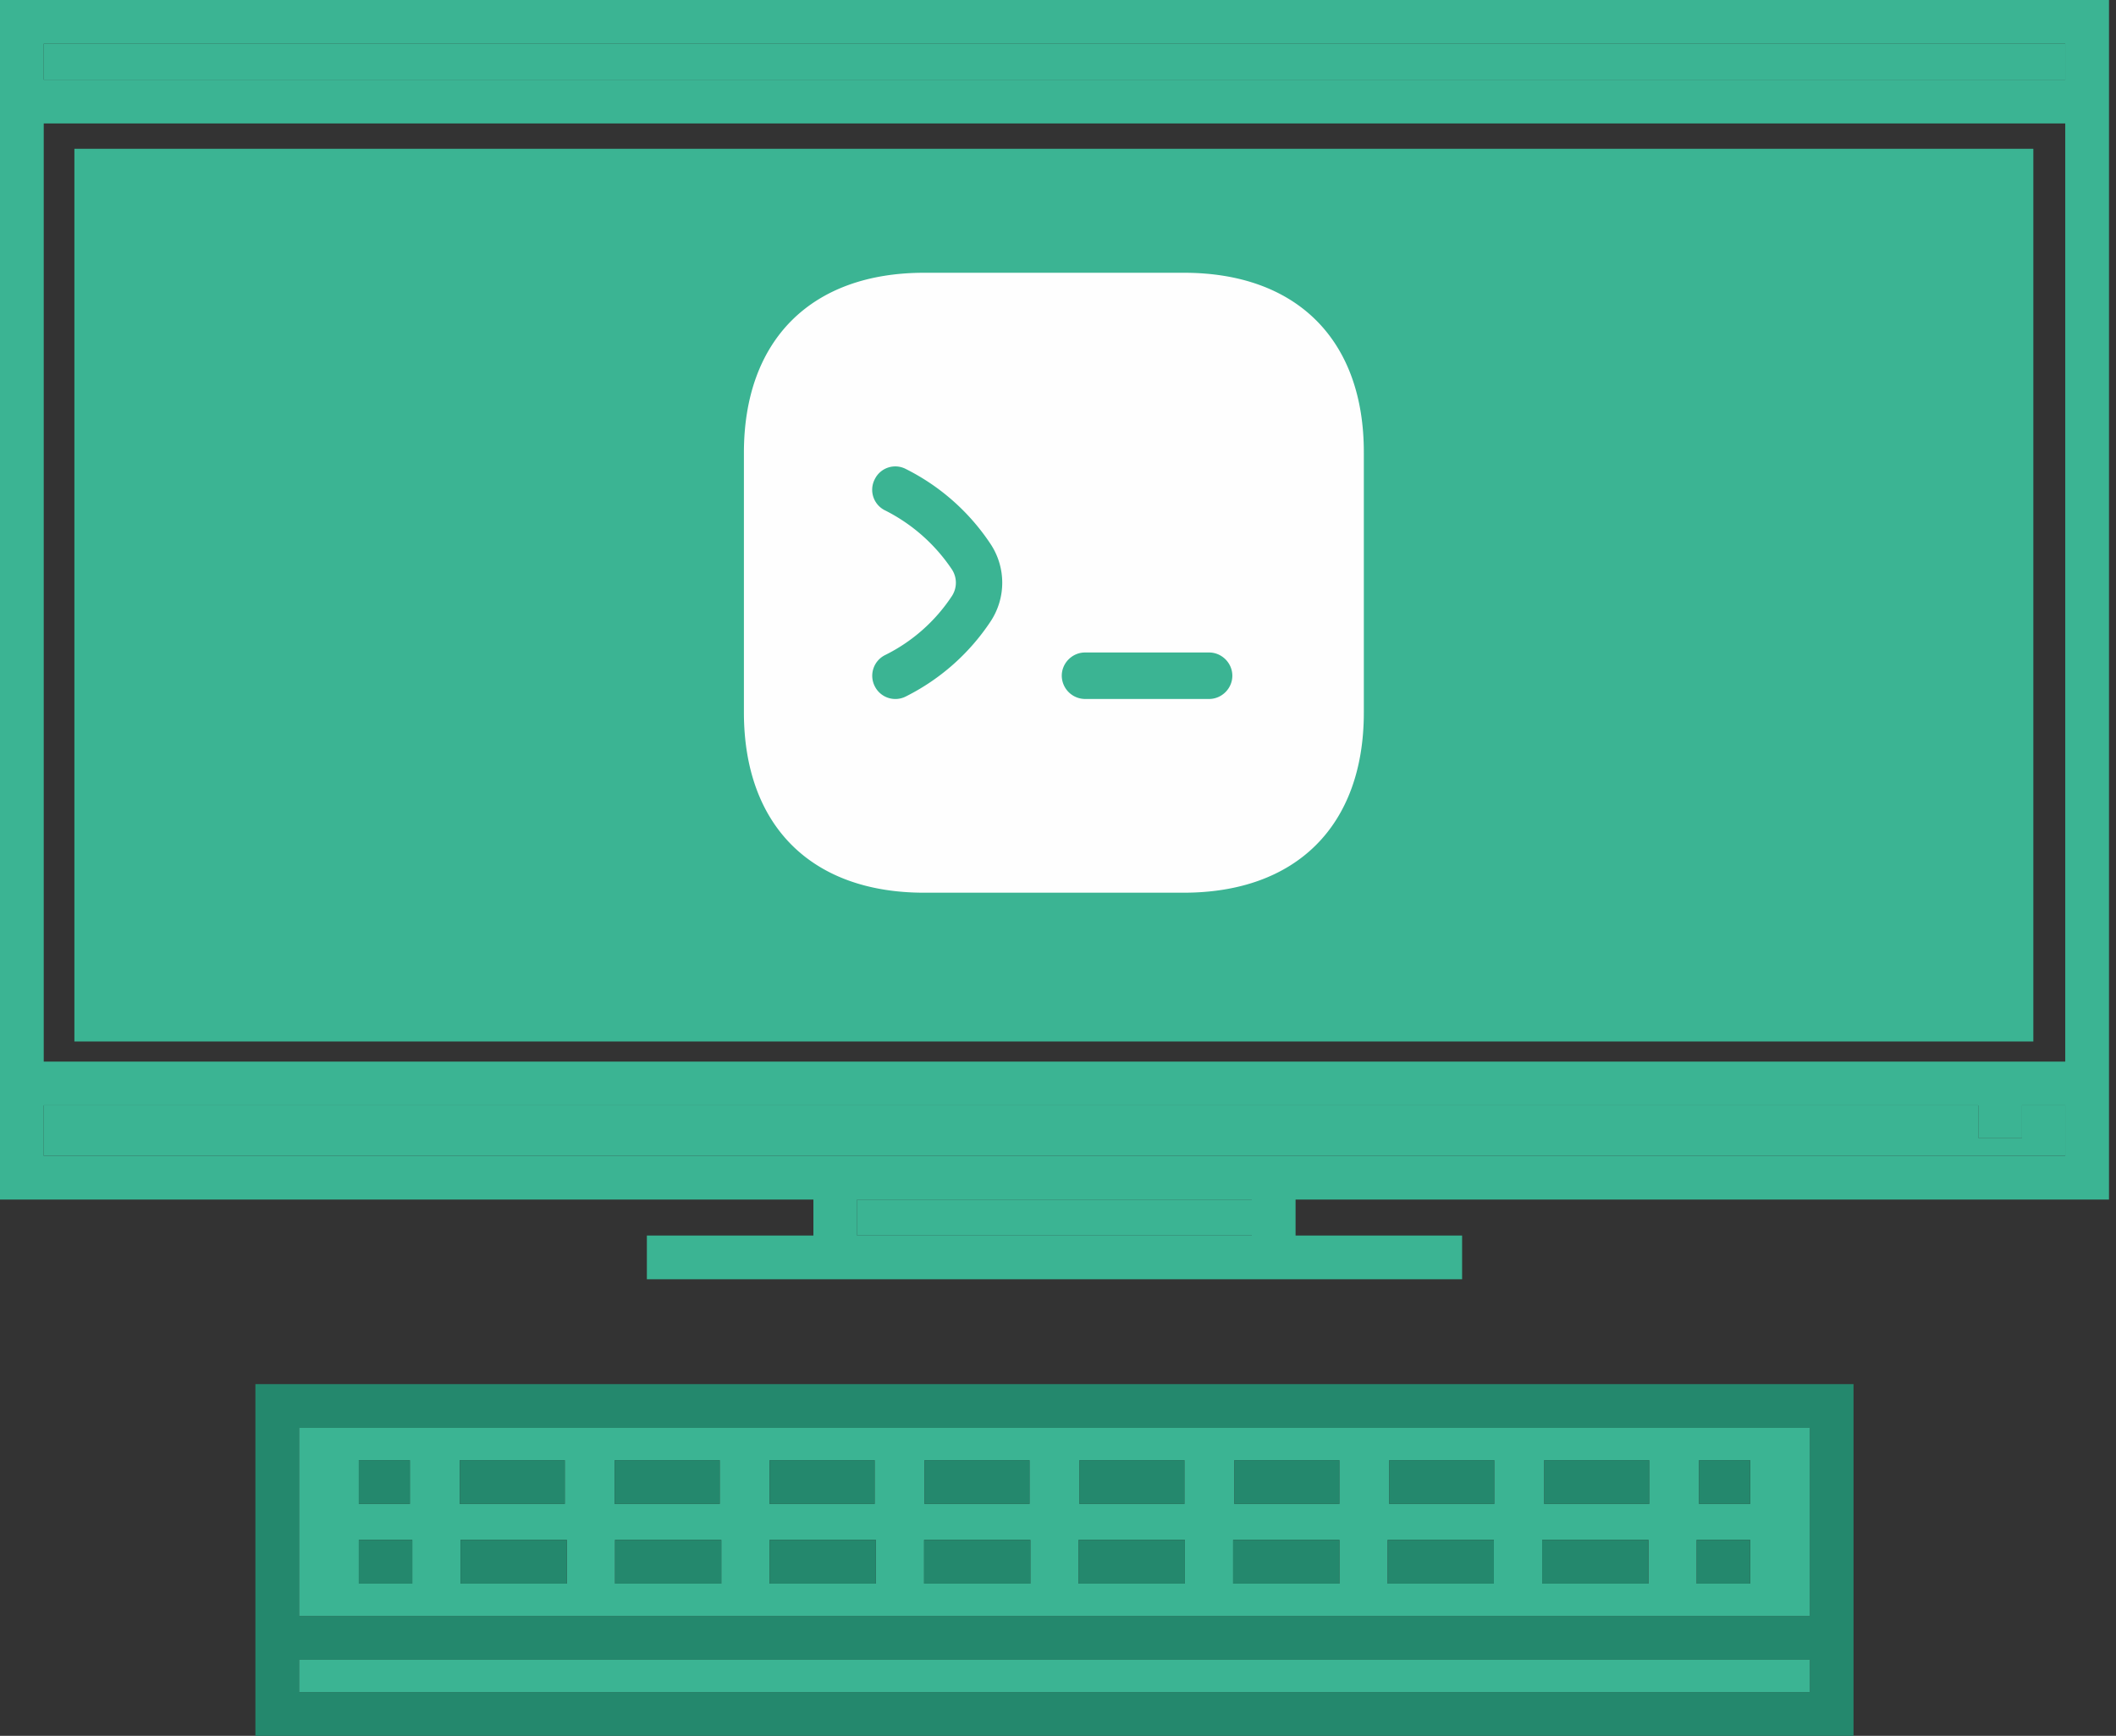 <svg xmlns="http://www.w3.org/2000/svg"  viewBox="0 0 128 105" fill="none"><rect x="0" y="0" width="128" height="105" fill="#333333" stroke="none"/><path fill="#3BB493" d="M127.576 0v72.562H78.371v2.176h10.074v2.645H39.13v-2.645h10.074v-2.176H0V0h127.576Zm-2.646 69.917v-3.054h-2.616v1.963h-2.646v-1.963H2.646v3.054H124.93Zm0-5.7V7.467H2.646v56.75H124.93Zm0-59.396V2.646H2.646V4.82H124.93ZM75.725 74.738v-2.176H51.851v2.176h23.874Z"/><path fill="#3BB493" d="M124.93 66.863v3.054H2.646v-3.054h117.022v1.963h2.646v-1.963h2.616Zm0-64.217H2.646V4.82H124.93V2.646Z"/><path fill="#24886D" d="M112.123 83.724V105H15.45V83.724h96.673Zm-2.646 18.63v-1.957H18.096v1.957h91.381Zm0-4.603V86.37H18.096v11.382h91.381Z"/><path fill="#3BB493" d="M109.477 100.397H18.096v1.957h91.381v-1.957Zm0-14.027v11.38H18.096V86.37h91.381Zm-3.609 9.423v-2.645h-3.234v2.645h3.234Zm0-4.82v-2.646h-3.087v2.646h3.087Zm-6.109 0v-2.646h-6.346v2.646h6.346Zm-.044 4.82v-2.645H93.29v2.645h6.426Zm-9.327-4.82v-2.646H84.04v2.646h6.347Zm-.02 4.82v-2.645h-6.426v2.645h6.425Zm-9.348 0v-2.645h-6.426v2.645h6.426Zm-.003-4.82v-2.646H74.67v2.646h6.347Zm-9.342 4.82v-2.645h-6.429v2.645h6.429Zm-.03-4.82v-2.646H65.3v2.646h6.346Zm-9.318 4.82v-2.645h-6.426v2.645h6.426Zm-.053-4.82v-2.646h-6.346v2.646h6.346Zm-9.295 4.82v-2.645h-6.425v2.645h6.425Zm-.073-4.82v-2.646h-6.35v2.646h6.35Zm-9.274 4.82v-2.645h-6.426v2.645h6.426Zm-.097-4.82v-2.646h-6.35v2.646h6.35Zm-9.248 4.82v-2.645H27.86v2.645h6.426Zm-.124-4.82v-2.646h-6.349v2.646h6.35Zm-9.224 4.82v-2.645h-3.233v2.645h3.233Zm-.147-4.82v-2.646h-3.086v2.646h3.086Z"/><path fill="#24886D" d="M105.867 93.148h-3.233v2.645h3.233v-2.645Zm0-4.821h-3.086v2.646h3.086v-2.646Zm-6.108 0h-6.347v2.646h6.347v-2.646Zm-.044 4.821h-6.426v2.645h6.426v-2.645Zm-9.327-4.821h-6.347v2.646h6.347v-2.646Zm-.02 4.821h-6.426v2.645h6.426v-2.645Zm-9.348 0h-6.426v2.645h6.426v-2.645Zm-.003-4.821H74.67v2.646h6.347v-2.646Z"/><path fill="#3BB493" d="M75.725 72.563H51.85v2.175h23.875v-2.175Z"/><path fill="#24886D" d="M71.675 93.148h-6.429v2.645h6.429v-2.645Zm-.03-4.821h-6.346v2.646h6.346v-2.646Zm-9.318 4.821H55.9v2.645h6.426v-2.645Zm-.053-4.821h-6.346v2.646h6.346v-2.646Zm-9.294 4.821h-6.426v2.645h6.425v-2.645Zm-.074-4.821h-6.35v2.646h6.35v-2.646Zm-9.274 4.821h-6.426v2.645h6.426v-2.645Zm-.097-4.821h-6.35v2.646h6.35v-2.646Zm-9.249 4.821h-6.425v2.645h6.425v-2.645Zm-.122-4.821h-6.35v2.646h6.35v-2.646Zm-9.225 4.821h-3.234v2.645h3.234v-2.645Zm-.147-4.821h-3.087v2.646h3.087v-2.646Z"/><g class="object"><path fill="#3BB493" d="M4.5 9H123v54H4.5z"/><path fill="#FEFEFE" d="M71.62 16.5H55.9c-6.83 0-10.9 4.069-10.9 10.894v15.694C45 49.93 49.07 54 55.9 54h15.7c6.83 0 10.9-4.069 10.9-10.894V27.394c.019-6.825-4.052-10.894-10.88-10.894ZM59.895 37.631a13.274 13.274 0 0 1-5.103 4.5 1.391 1.391 0 0 1-1.876-.619 1.397 1.397 0 0 1 .638-1.893 10.322 10.322 0 0 0 4.015-3.544 1.47 1.47 0 0 0 0-1.65 10.59 10.59 0 0 0-4.015-3.544 1.387 1.387 0 0 1-.638-1.893 1.38 1.38 0 0 1 1.876-.62 13.273 13.273 0 0 1 5.103 4.5 4.241 4.241 0 0 1 0 4.763Zm13.244 4.65h-7.504a1.417 1.417 0 0 1-1.407-1.406c0-.769.638-1.406 1.407-1.406h7.504c.77 0 1.407.637 1.407 1.406 0 .769-.638 1.406-1.407 1.406Z"/></g></svg>